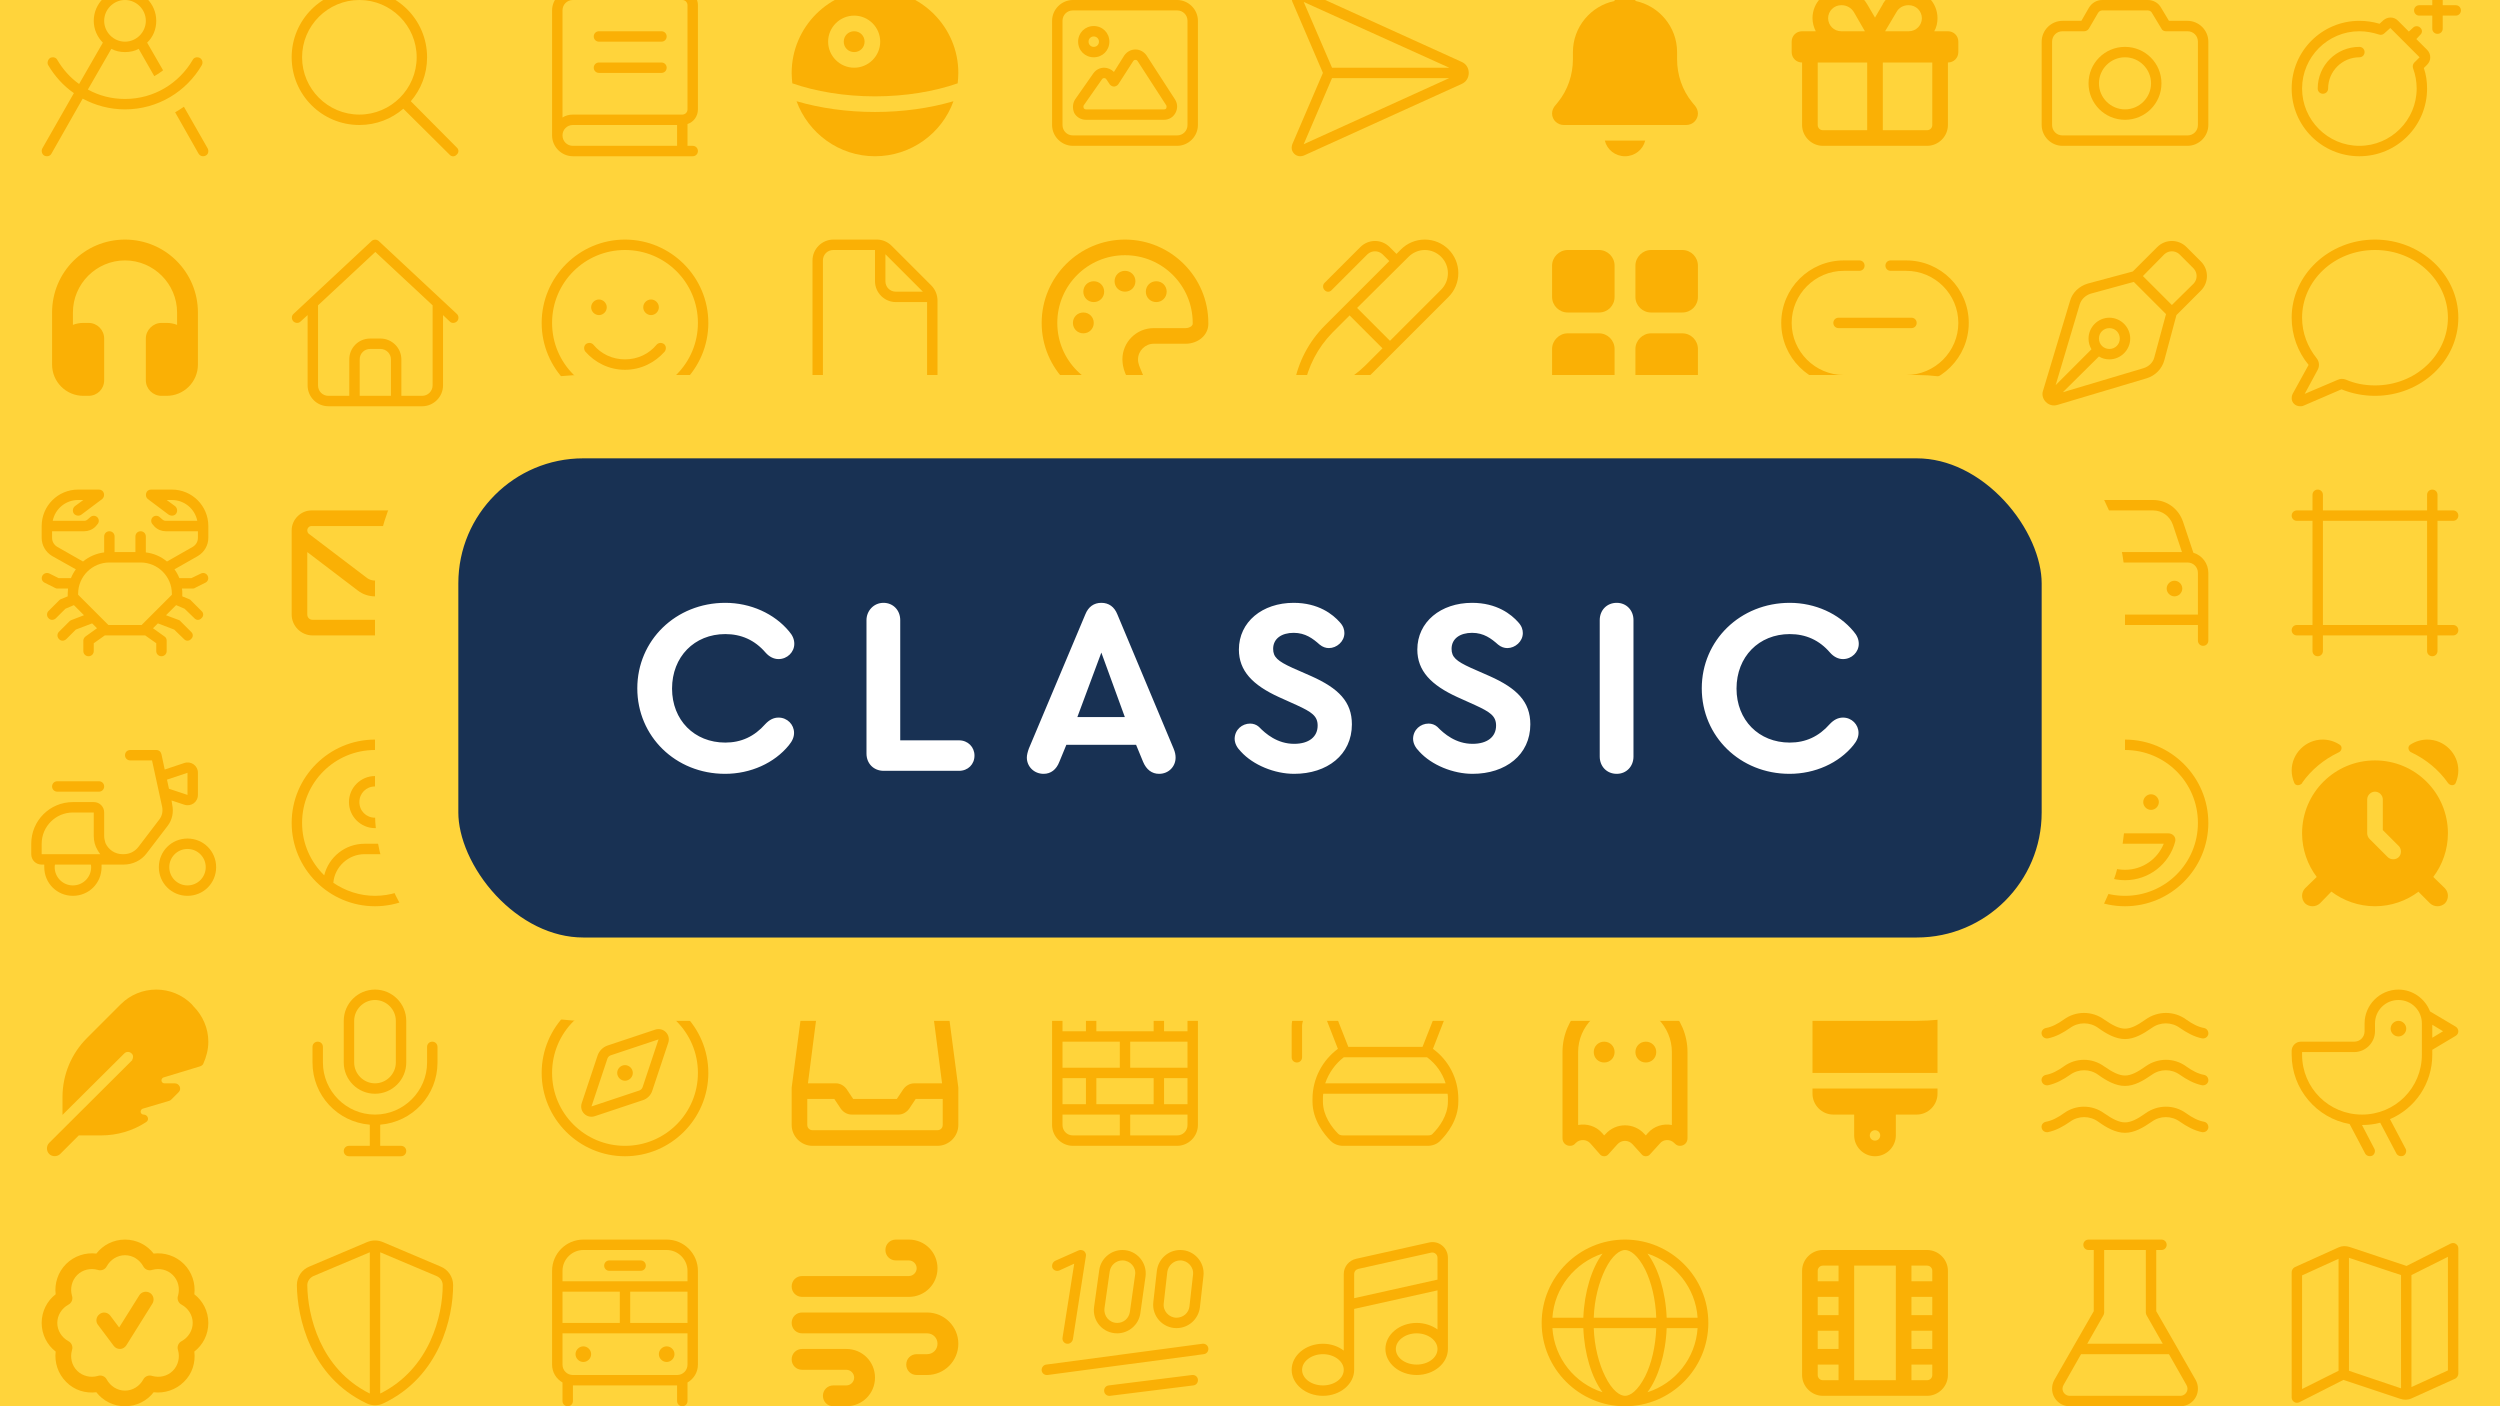 <svg width="240" height="135" viewBox="0 0 240 135" fill="none" xmlns="http://www.w3.org/2000/svg">
<rect x="0" y="0" width="240" height="135" fill="#808080" stroke="none"/>
<g clip-path="url(#clip0_165_65966)">
<g clip-path="url(#clip1_165_65966)">
<rect width="720" height="135" transform="translate(-240)" fill="#FFD43B"/>
<path d="M14 2C14 0.906 13.094 0 12 0C10.906 0 10 0.906 10 2C10 3.094 10.906 4 12 4C13.094 4 14 3.094 14 2ZM13.312 4.688C12.938 4.906 12.469 5 12 5C11.531 5 11.094 4.906 10.688 4.688L8.438 8.594C9.5 9.188 10.719 9.5 12 9.5C14.781 9.5 17.188 8 18.5 5.75C18.625 5.5 18.938 5.438 19.188 5.562C19.438 5.719 19.5 6 19.375 6.25C17.906 8.781 15.156 10.5 12 10.5C10.531 10.5 9.156 10.125 7.938 9.469L4.938 14.75C4.812 15 4.5 15.062 4.25 14.938C4.031 14.812 3.938 14.5 4.062 14.25L7.094 8.938C6.094 8.25 5.25 7.312 4.625 6.25C4.5 6.031 4.594 5.719 4.812 5.562C5.062 5.438 5.375 5.5 5.5 5.75C6.031 6.656 6.75 7.469 7.594 8.062L9.875 4.094C9.344 3.562 9 2.812 9 2C9 0.344 10.344 -1 12 -1C13.656 -1 15 0.344 15 2C15 2.812 14.688 3.562 14.125 4.094L15.656 6.75C15.375 6.969 15.094 7.156 14.812 7.312L13.312 4.688ZM19.938 14.25C20.062 14.5 20 14.812 19.75 14.938C19.5 15.062 19.219 15 19.062 14.75L16.812 10.781C17.094 10.625 17.375 10.438 17.656 10.25L19.938 14.25Z" fill="#FAB005"/>
<path d="M40 5.5C40 2.469 37.531 0 34.5 0C31.469 0 29 2.469 29 5.5C29 8.531 31.469 11 34.5 11C37.531 11 40 8.531 40 5.5ZM38.719 10.438C37.594 11.406 36.125 12 34.5 12C30.906 12 28 9.094 28 5.5C28 1.906 30.906 -1 34.5 -1C38.094 -1 41 1.906 41 5.5C41 7.125 40.406 8.594 39.438 9.719L43.844 14.156C44.062 14.344 44.062 14.656 43.844 14.844C43.656 15.062 43.344 15.062 43.156 14.844L38.719 10.438Z" fill="#FAB005"/>
<path d="M53 1C53 -0.094 53.906 -1 55 -1H65.5C66.344 -1 67 -0.312 67 0.5V10.5C67 11.156 66.594 11.719 66 11.906V14H66.5C66.781 14 67 14.219 67 14.5C67 14.781 66.781 15 66.5 15H55C53.906 15 53 14.094 53 13V1ZM55 12C54.438 12 54 12.438 54 13C54 13.562 54.438 14 55 14H65V12H55ZM54 11.281C54.281 11.094 54.625 11 55 11H65.5C65.781 11 66 10.781 66 10.5V0.5C66 0.219 65.781 0 65.5 0H55C54.438 0 54 0.438 54 1V11.281ZM57.5 3H63.5C63.781 3 64 3.219 64 3.5C64 3.781 63.781 4 63.5 4H57.5C57.219 4 57 3.781 57 3.5C57 3.219 57.219 3 57.5 3ZM57.5 6H63.5C63.781 6 64 6.219 64 6.5C64 6.781 63.781 7 63.5 7H57.5C57.219 7 57 6.781 57 6.5C57 6.219 57.219 6 57.5 6Z" fill="#FAB005"/>
<path d="M92 7C92 7.344 91.969 7.656 91.938 8C89.688 8.781 86.938 9.25 84 9.25C81.062 9.25 78.312 8.781 76.062 8C76.031 7.656 76 7.344 76 7C76 2.594 79.594 -1 84 -1C88.406 -1 92 2.594 92 7ZM84 10.75C86.719 10.75 89.281 10.375 91.531 9.719C90.438 12.781 87.469 15 84 15C80.531 15 77.594 12.781 76.469 9.719C78.719 10.375 81.281 10.75 84 10.75ZM81 4C81 3.438 81.438 3 82 3C82.562 3 83 3.438 83 4C83 4.562 82.562 5 82 5C81.438 5 81 4.562 81 4ZM84.5 4C84.5 2.625 83.375 1.5 82 1.5C80.625 1.5 79.5 2.625 79.5 4C79.5 5.375 80.625 6.5 82 6.5C83.375 6.5 84.5 5.375 84.5 4Z" fill="#FAB005"/>
<path d="M113 1H103C102.438 1 102 1.438 102 2V12C102 12.562 102.438 13 103 13H113C113.562 13 114 12.562 114 12V2C114 1.438 113.562 1 113 1ZM103 0H113C114.094 0 115 0.906 115 2V12C115 13.094 114.094 14 113 14H103C101.906 14 101 13.094 101 12V2C101 0.906 101.906 0 103 0ZM105 4.5C105.281 4.5 105.5 4.281 105.5 4C105.5 3.719 105.281 3.5 105 3.5C104.719 3.5 104.5 3.719 104.5 4C104.5 4.281 104.719 4.5 105 4.5ZM103.5 4C103.5 3.156 104.156 2.5 105 2.5C105.844 2.5 106.5 3.156 106.5 4C106.5 4.844 105.844 5.5 105 5.5C104.156 5.5 103.5 4.844 103.5 4ZM108.781 5.875L107.375 8.062C107.281 8.219 107.125 8.281 106.969 8.312C106.781 8.312 106.625 8.219 106.531 8.094L106.219 7.625C106.156 7.531 106.094 7.5 106 7.5C105.906 7.5 105.844 7.531 105.781 7.625L104.031 10.125C104 10.188 104 10.281 104.031 10.375C104.062 10.438 104.156 10.5 104.25 10.5H111.75C111.844 10.5 111.938 10.469 111.969 10.375C112 10.281 112 10.188 111.969 10.125L109.219 5.875C109.156 5.781 109.094 5.75 109 5.75C108.906 5.75 108.844 5.781 108.781 5.875ZM109 4.75C109.438 4.75 109.812 4.969 110.062 5.312L112.812 9.562C113.062 9.969 113.062 10.438 112.844 10.844C112.625 11.25 112.219 11.5 111.75 11.5H104.25C103.781 11.5 103.344 11.25 103.125 10.844C102.938 10.406 102.969 9.906 103.219 9.531L104.969 7.031C105.219 6.688 105.594 6.5 106 6.5C106.344 6.5 106.688 6.656 106.938 6.906L107.938 5.312C108.188 4.969 108.562 4.75 109 4.75Z" fill="#FAB005"/>
<path d="M127.875 7.5L125.156 13.844L139.125 7.5H127.875ZM139.125 6.5L125.156 0.188L127.875 6.5H139.125ZM124.062 0.156C124.031 0.062 124 -0.062 124 -0.156C124 -0.625 124.375 -1 124.812 -1C124.938 -1 125.062 -0.969 125.156 -0.938L140.312 5.938C140.75 6.125 141 6.531 141 7C141 7.469 140.75 7.875 140.312 8.062L125.156 14.938C125.062 14.969 124.938 15 124.812 15C124.375 15 124 14.625 124 14.188C124 14.062 124.031 13.938 124.062 13.844L127 7L124.062 0.156Z" fill="#FAB005"/>
<path d="M156 -1C156.562 -1 157 -0.562 157 0V0.094C159.281 0.562 161 2.594 161 5V5.688C161 7.188 161.5 8.656 162.438 9.812L162.75 10.188C162.906 10.406 163 10.625 163 10.906C163 11.5 162.5 12 161.875 12H150.125C149.5 12 149 11.5 149 10.906C149 10.625 149.094 10.406 149.25 10.188L149.562 9.812C150.5 8.656 151 7.188 151 5.688V5C151 2.594 152.719 0.562 155 0.094V0C155 -0.562 155.438 -1 156 -1ZM154.062 13.5H157.938C157.719 14.375 156.938 15 156 15C155.062 15 154.281 14.375 154.062 13.5Z" fill="#FAB005"/>
<path d="M182.062 1.156L180.969 3H183.25C183.938 3 184.5 2.438 184.5 1.75C184.5 1.062 183.938 0.5 183.25 0.5H183.188C182.719 0.5 182.281 0.75 182.062 1.156ZM177.969 1.156C177.719 0.75 177.281 0.5 176.812 0.5H176.75C176.062 0.5 175.5 1.062 175.5 1.75C175.5 2.438 176.062 3 176.75 3H179.031L177.969 1.156ZM180.75 0.406V0.375C181.25 -0.469 182.188 -1 183.188 -1H183.25C184.781 -1 186 0.219 186 1.75C186 2.188 185.906 2.625 185.688 3H187C187.562 3 188 3.438 188 4V5C188 5.562 187.562 6 187 6V12C187 13.094 186.094 14 185 14H175C173.906 14 173 13.094 173 12V6C172.438 6 172 5.562 172 5V4C172 3.438 172.438 3 173 3H174.312C174.125 2.625 174 2.188 174 1.75C174 0.219 175.219 -1 176.75 -1H176.812C177.812 -1 178.75 -0.469 179.25 0.406L180 1.688L180.75 0.406ZM174.5 6V12C174.5 12.281 174.719 12.5 175 12.5H179.25V6H174.5ZM180.75 6V12.5H185C185.281 12.5 185.5 12.281 185.5 12V6H180.75Z" fill="#FAB005"/>
<path d="M201.812 0H206.188C206.719 0 207.219 0.281 207.469 0.75L208.219 2H210C211.094 2 212 2.906 212 4V12C212 13.094 211.094 14 210 14H198C196.906 14 196 13.094 196 12V4C196 2.906 196.906 2 198 2H199.812L200.531 0.75C200.812 0.281 201.281 0 201.812 0ZM201.406 1.25L200.531 2.75C200.438 2.906 200.25 3 200.094 3H198C197.438 3 197 3.438 197 4V12C197 12.562 197.438 13 198 13H210C210.562 13 211 12.562 211 12V4C211 3.438 210.562 3 210 3H207.906C207.75 3 207.562 2.906 207.5 2.75L206.594 1.25C206.531 1.094 206.344 1 206.188 1H201.812C201.656 1 201.5 1.094 201.406 1.25ZM204 11.5C202.062 11.5 200.5 9.938 200.5 8C200.5 6.062 202.062 4.5 204 4.5C205.938 4.5 207.5 6.062 207.5 8C207.5 9.938 205.938 11.5 204 11.5ZM201.5 8C201.5 9.375 202.625 10.5 204 10.5C205.375 10.5 206.5 9.375 206.5 8C206.5 6.625 205.375 5.5 204 5.5C202.625 5.5 201.5 6.625 201.5 8Z" fill="#FAB005"/>
<path d="M234 -1.25C234.281 -1.25 234.5 -1.031 234.5 -0.75V0.5H235.75C236.031 0.5 236.25 0.719 236.25 1C236.25 1.281 236.031 1.5 235.75 1.5H234.5V2.75C234.5 3.031 234.281 3.25 234 3.25C233.719 3.25 233.5 3.031 233.5 2.75V1.5H232.25C231.969 1.5 231.75 1.281 231.75 1C231.75 0.719 231.969 0.5 232.25 0.5H233.5V-0.75C233.5 -1.031 233.719 -1.25 234 -1.25ZM230.188 1.969L231.25 3.031L231.656 2.656C231.844 2.469 232.156 2.469 232.344 2.656C232.562 2.844 232.562 3.156 232.344 3.344L231.969 3.75L233 4.781C233.406 5.188 233.406 5.812 233 6.219L232.688 6.531C232.906 7.156 233 7.812 233 8.5C233 12.094 230.094 15 226.5 15C222.906 15 220 12.094 220 8.5C220 4.906 222.906 2 226.5 2C227.156 2 227.812 2.094 228.438 2.281L228.812 1.938C229.156 2.312 229.156 2.312 228.812 1.938C229.219 1.594 229.812 1.594 230.188 1.969ZM228.875 3.219C228.75 3.344 228.531 3.375 228.375 3.312C227.781 3.125 227.156 3 226.5 3C223.469 3 221 5.469 221 8.5C221 11.531 223.469 14 226.5 14C229.531 14 232 11.531 232 8.5C232 7.812 231.875 7.156 231.656 6.562C231.594 6.375 231.625 6.188 231.75 6.031L232.281 5.5L229.469 2.688L228.875 3.219ZM223.5 8.5C223.5 8.781 223.281 9 223 9C222.719 9 222.5 8.781 222.5 8.5C222.5 6.281 224.281 4.5 226.5 4.5C226.781 4.5 227 4.719 227 5C227 5.281 226.781 5.5 226.5 5.5C224.844 5.5 223.5 6.844 223.5 8.5Z" fill="#FAB005"/>
<path d="M7 30V31.188C7.312 31.062 7.656 31 8 31H8.5C9.344 31 10 31.688 10 32.5V36.5C10 37.344 9.344 38 8.5 38H8C6.344 38 5 36.656 5 35V30C5 26.125 8.125 23 12 23C15.875 23 19 26.125 19 30V35C19 36.656 17.656 38 16 38H15.5C14.688 38 14 37.344 14 36.5V32.5C14 31.688 14.688 31 15.5 31H16C16.344 31 16.688 31.062 17 31.188V30C17 27.25 14.75 25 12 25C9.25 25 7 27.25 7 30Z" fill="#FAB005"/>
<path d="M35.688 23.125C35.875 22.969 36.156 22.969 36.344 23.125L43.844 30.125C44.062 30.312 44.062 30.656 43.875 30.844C43.688 31.031 43.375 31.062 43.188 30.875L42.531 30.25V37C42.531 38.094 41.625 39 40.531 39H31.531C30.406 39 29.531 38.094 29.531 37V30.25L28.844 30.875C28.656 31.062 28.344 31.031 28.156 30.844C27.969 30.625 27.969 30.312 28.188 30.125L35.688 23.125ZM36.031 24.188L30.531 29.312V37C30.531 37.562 30.969 38 31.531 38H33.531V34.5C33.531 33.406 34.406 32.5 35.531 32.5H36.531C37.625 32.5 38.531 33.406 38.531 34.5V38H40.531C41.062 38 41.531 37.562 41.531 37V29.312L36.031 24.188ZM34.531 38H37.531V34.5C37.531 33.938 37.062 33.5 36.531 33.5H35.531C34.969 33.5 34.531 33.938 34.531 34.5V38Z" fill="#FAB005"/>
<path d="M67 31C67 27.125 63.875 24 60 24C56.125 24 53 27.125 53 31C53 34.875 56.125 38 60 38C63.875 38 67 34.875 67 31ZM52 31C52 26.594 55.594 23 60 23C64.406 23 68 26.594 68 31C68 35.406 64.406 39 60 39C55.594 39 52 35.406 52 31ZM56.969 33.094C57.688 33.969 58.781 34.5 60 34.5C61.219 34.5 62.312 33.969 63.031 33.094C63.219 32.875 63.531 32.875 63.75 33.031C63.969 33.219 63.969 33.531 63.812 33.75C62.875 34.812 61.531 35.5 60 35.5C58.469 35.5 57.125 34.812 56.188 33.75C56.031 33.531 56.031 33.219 56.25 33.031C56.469 32.875 56.781 32.875 56.969 33.094ZM56.75 29.5C56.75 29.094 57.094 28.75 57.5 28.75C57.906 28.75 58.25 29.094 58.25 29.5C58.25 29.906 57.906 30.25 57.5 30.25C57.094 30.25 56.75 29.906 56.75 29.5ZM62.5 28.75C62.906 28.75 63.25 29.094 63.25 29.5C63.25 29.906 62.906 30.25 62.5 30.25C62.094 30.25 61.75 29.906 61.75 29.5C61.75 29.094 62.094 28.75 62.5 28.75Z" fill="#FAB005"/>
<path d="M84 24H80C79.438 24 79 24.438 79 25V37C79 37.562 79.438 38 80 38H88C88.562 38 89 37.562 89 37V29H86C84.906 29 84 28.094 84 27V24ZM88.594 28L85 24.406V27C85 27.562 85.438 28 86 28H88.594ZM78 25C78 23.906 78.906 23 80 23H84.188C84.719 23 85.219 23.219 85.594 23.594L89.406 27.406C89.781 27.781 90 28.312 90 28.844V37C90 38.094 89.094 39 88 39H80C78.906 39 78 38.094 78 37V25Z" fill="#FAB005"/>
<path d="M114.5 31.062C114.5 31.031 114.5 31.031 114.5 31C114.5 27.406 111.594 24.5 108 24.5C104.406 24.5 101.5 27.406 101.5 31C101.5 34.594 104.406 37.5 108 37.5C108.094 37.5 108.188 37.5 108.281 37.5C108.281 37.5 108.312 37.5 108.312 37.469C108.344 37.469 108.344 37.469 108.375 37.438C108.438 37.344 108.5 37.219 108.5 37.062C108.5 37 108.469 36.875 108.312 36.531C108.312 36.469 108.281 36.438 108.281 36.375C108.125 36.094 107.906 35.625 107.812 35.125C107.781 34.906 107.75 34.719 107.75 34.5C107.75 32.844 109.094 31.5 110.75 31.5H113.812C114.062 31.5 114.25 31.406 114.375 31.312C114.469 31.219 114.5 31.156 114.5 31.062ZM116 31.094C116 32.219 114.969 33 113.812 33H110.75C109.938 33 109.25 33.688 109.25 34.5C109.25 34.594 109.25 34.719 109.281 34.812C109.344 35.125 109.5 35.438 109.625 35.75C109.812 36.188 110 36.594 110 37.062C110 38.062 109.312 38.969 108.344 39C108.219 39 108.125 39 108 39C103.594 39 100 35.406 100 31C100 26.594 103.594 23 108 23C112.406 23 116 26.594 116 31C116 31.031 116 31.062 116 31.094ZM105 31C105 31.562 104.562 32 104 32C103.438 32 103 31.562 103 31C103 30.438 103.438 30 104 30C104.562 30 105 30.438 105 31ZM105 29C104.438 29 104 28.562 104 28C104 27.438 104.438 27 105 27C105.562 27 106 27.438 106 28C106 28.562 105.562 29 105 29ZM109 27C109 27.562 108.562 28 108 28C107.438 28 107 27.562 107 27C107 26.438 107.438 26 108 26C108.562 26 109 26.438 109 27ZM111 29C110.438 29 110 28.562 110 28C110 27.438 110.438 27 111 27C111.562 27 112 27.438 112 28C112 28.562 111.562 29 111 29Z" fill="#FAB005"/>
<path d="M135.219 24.656L130.281 29.562L133.438 32.719L138.344 27.812C138.781 27.375 139 26.812 139 26.219C139 25 138 24 136.781 24C136.188 24 135.625 24.25 135.219 24.656ZM129.562 30.281L127.906 31.938C126.5 33.375 125.562 35.188 125.188 37.156L125.062 37.938L125.844 37.812C127.812 37.469 129.625 36.5 131.062 35.094L132.719 33.438L129.562 30.281ZM134.5 23.938C135.094 23.344 135.906 23 136.781 23C138.562 23 140 24.438 140 26.219C140 27.094 139.656 27.906 139.062 28.5L131.75 35.812C130.188 37.375 128.188 38.406 126.031 38.781L124.875 39C124.656 39.031 124.406 38.969 124.219 38.781C124.031 38.625 123.969 38.375 124 38.125L124.219 36.969C124.594 34.812 125.625 32.812 127.188 31.25L133.375 25.062L132.719 24.406C132.312 24.031 131.688 24.031 131.281 24.406L127.844 27.844C127.656 28.062 127.344 28.062 127.156 27.844C126.969 27.656 126.969 27.344 127.156 27.156L130.594 23.719C131.375 22.938 132.625 22.938 133.406 23.719L134.062 24.375L134.5 23.938Z" fill="#FAB005"/>
<path d="M155 25.5V28.5C155 29.344 154.344 30 153.5 30H150.5C149.688 30 149 29.344 149 28.5V25.5C149 24.688 149.688 24 150.5 24H153.5C154.344 24 155 24.688 155 25.5ZM155 33.5V36.5C155 37.344 154.344 38 153.5 38H150.5C149.688 38 149 37.344 149 36.5V33.5C149 32.688 149.688 32 150.5 32H153.5C154.344 32 155 32.688 155 33.5ZM157 25.5C157 24.688 157.688 24 158.5 24H161.5C162.344 24 163 24.688 163 25.5V28.5C163 29.344 162.344 30 161.5 30H158.5C157.688 30 157 29.344 157 28.5V25.5ZM163 33.5V36.5C163 37.344 162.344 38 161.5 38H158.5C157.688 38 157 37.344 157 36.5V33.5C157 32.688 157.688 32 158.5 32H161.5C162.344 32 163 32.688 163 33.5Z" fill="#FAB005"/>
<path d="M171 31C171 27.688 173.688 25 177 25H178.5C178.781 25 179 25.219 179 25.5C179 25.781 178.781 26 178.5 26H177C174.25 26 172 28.25 172 31C172 33.75 174.25 36 177 36H178.5C178.781 36 179 36.219 179 36.5C179 36.781 178.781 37 178.5 37H177C173.688 37 171 34.312 171 31ZM176 31C176 30.719 176.219 30.5 176.5 30.5H183.5C183.781 30.5 184 30.719 184 31C184 31.281 183.781 31.5 183.5 31.5H176.5C176.219 31.5 176 31.281 176 31ZM183 25C186.312 25 189 27.688 189 31C189 34.312 186.312 37 183 37H181.5C181.219 37 181 36.781 181 36.5C181 36.219 181.219 36 181.5 36H183C185.75 36 188 33.75 188 31C188 28.25 185.75 26 183 26H181.5C181.219 26 181 25.781 181 25.5C181 25.219 181.219 25 181.5 25H183Z" fill="#FAB005"/>
<path d="M207.781 24.406L205.719 26.5L208.5 29.281L210.594 27.219C210.969 26.812 210.969 26.188 210.594 25.781L209.219 24.406C208.812 24.031 208.188 24.031 207.781 24.406ZM204.75 26.062L207.094 23.719C207.875 22.938 209.125 22.938 209.906 23.719L211.281 25.094C212.062 25.875 212.062 27.125 211.281 27.906L208.938 30.25L207.781 34.562C207.562 35.406 206.906 36.062 206.094 36.312L197.5 38.875C197.094 39 196.688 38.875 196.406 38.594C196.125 38.312 196 37.906 196.125 37.531L198.719 28.906C198.938 28.094 199.594 27.469 200.438 27.219L204.75 26.062ZM204.844 27.062L200.719 28.188C200.219 28.344 199.812 28.719 199.656 29.219L197.344 36.969L200.781 33.531C200.594 33.219 200.5 32.875 200.5 32.5C200.5 31.406 201.406 30.5 202.5 30.5C203.594 30.5 204.5 31.406 204.5 32.5C204.5 33.594 203.594 34.5 202.5 34.5C202.125 34.5 201.781 34.406 201.5 34.219L198.031 37.656L205.781 35.344C206.281 35.188 206.688 34.812 206.812 34.312L207.938 30.156L204.844 27.062ZM202.5 31.5C201.938 31.5 201.5 31.938 201.5 32.5C201.5 33.062 201.938 33.5 202.5 33.5C203.062 33.5 203.5 33.062 203.5 32.5C203.5 31.938 203.062 31.5 202.5 31.5Z" fill="#FAB005"/>
<path d="M222.406 34.406C222.656 34.719 222.688 35.156 222.5 35.5L221.25 37.812L224.406 36.469C224.656 36.344 224.938 36.344 225.188 36.438C226.031 36.812 227 37 228 37C231.938 37 235 34.031 235 30.5C235 26.969 231.938 24 228 24C224.062 24 221 26.969 221 30.5C221 31.969 221.531 33.312 222.406 34.406ZM221.625 35.031C220.594 33.781 220 32.188 220 30.5C220 26.375 223.594 23 228 23C232.406 23 236 26.375 236 30.5C236 34.656 232.406 38 228 38C226.875 38 225.781 37.781 224.781 37.375L221.156 38.938C221.031 39 220.938 39 220.812 39C220.344 39 220 38.656 220 38.219C220 38.062 220.031 37.938 220.094 37.812L221.625 35.031Z" fill="#FAB005"/>
<path d="M7.5 48C6.281 48 5.281 48.875 5.062 50H8.094C8.219 50 8.344 49.938 8.438 49.844L8.656 49.656C8.844 49.469 9.156 49.469 9.344 49.656C9.531 49.844 9.531 50.156 9.344 50.344L9.156 50.562C8.875 50.844 8.469 51 8.094 51H5V51.625C5 52 5.188 52.312 5.5 52.5L7.969 53.906C8.531 53.438 9.25 53.125 10 53.031V51.5C10 51.219 10.219 51 10.5 51C10.781 51 11 51.219 11 51.5V53H13V51.5C13 51.219 13.219 51 13.5 51C13.781 51 14 51.219 14 51.5V53.031C14.781 53.125 15.469 53.438 16.031 53.906L18.5 52.5C18.812 52.312 19 52 19 51.625V51H15.906C15.531 51 15.125 50.844 14.844 50.562L14.656 50.344C14.469 50.156 14.469 49.844 14.656 49.656C14.844 49.469 15.156 49.469 15.344 49.656L15.562 49.844C15.656 49.938 15.781 50 15.906 50H18.938C18.719 48.875 17.719 48 16.5 48H16L16.812 48.594C17.031 48.781 17.062 49.094 16.906 49.312C16.75 49.531 16.438 49.562 16.188 49.406L14.188 47.906C14.031 47.781 13.969 47.562 14.031 47.344C14.094 47.125 14.281 47 14.5 47H16.5C18.438 47 20 48.562 20 50.5V51.625C20 52.344 19.625 53 19 53.375L16.75 54.656C16.938 54.906 17.094 55.188 17.219 55.5H18.375L19.281 55.062C19.531 54.938 19.812 55.031 19.938 55.281C20.062 55.531 19.969 55.812 19.719 55.938L18.719 56.438C18.656 56.5 18.562 56.5 18.5 56.5H17.469C17.5 56.656 17.5 56.844 17.5 57V57.25L18.188 57.531C18.25 57.562 18.312 57.594 18.344 57.656L19.344 58.656C19.562 58.844 19.562 59.156 19.344 59.344C19.156 59.562 18.844 59.562 18.656 59.344L17.719 58.438L16.906 58.094L15.938 59.062L17.188 59.531C17.25 59.562 17.312 59.594 17.344 59.656L18.344 60.656C18.562 60.844 18.562 61.156 18.344 61.344C18.156 61.562 17.844 61.562 17.656 61.344L16.719 60.438L15.156 59.844L14.688 60.312L15.781 61.094C15.938 61.188 16 61.344 16 61.5V62.5C16 62.781 15.781 63 15.5 63C15.219 63 15 62.781 15 62.5V61.75L13.938 61H10.062L9 61.75V62.5C9 62.781 8.781 63 8.5 63C8.219 63 8 62.781 8 62.5V61.5C8 61.344 8.094 61.188 8.219 61.094L9.312 60.312L8.844 59.844L7.281 60.438L6.375 61.344C6.156 61.562 5.844 61.562 5.656 61.344C5.469 61.156 5.469 60.844 5.656 60.656L6.656 59.656C6.719 59.594 6.781 59.562 6.844 59.531L8.062 59.062L7.094 58.094L6.281 58.438L5.375 59.344C5.156 59.562 4.844 59.562 4.656 59.344C4.469 59.156 4.469 58.844 4.656 58.656L5.656 57.656C5.719 57.594 5.75 57.562 5.812 57.531L6.5 57.25V57C6.5 56.844 6.531 56.656 6.531 56.5H5.5C5.438 56.5 5.375 56.5 5.281 56.438L4.281 55.938C4.031 55.812 3.938 55.531 4.062 55.281C4.188 55.031 4.5 54.938 4.75 55.062L5.625 55.5H6.812C6.938 55.188 7.094 54.906 7.281 54.656L5 53.375C4.375 53 4 52.344 4 51.625V50.5C4 48.562 5.562 47 7.5 47H9.5C9.719 47 9.906 47.125 9.969 47.344C10.031 47.531 9.969 47.781 9.812 47.906L7.812 49.406C7.594 49.562 7.281 49.531 7.094 49.312C6.938 49.094 6.969 48.781 7.188 48.594L8 48H7.5ZM13.5 54H10.5C8.844 54 7.5 55.344 7.5 57V57.094L10.406 60H13.594L16.5 57.094V57C16.5 55.344 15.156 54 13.5 54Z" fill="#FAB005"/>
<path d="M29.906 49H42.094C43.156 49 44 49.875 44 50.906C44 50.938 44 50.969 44 51V59C44 60.094 43.094 61 42 61H30C28.906 61 28 60.094 28 59V51C28 50.969 28 50.938 28 50.906C28 49.875 28.875 49 29.906 49ZM42.5 53L37.656 56.688C36.688 57.438 35.312 57.438 34.344 56.688L29.5 53V59C29.5 59.281 29.719 59.5 30 59.5H42C42.281 59.5 42.5 59.281 42.5 59V53ZM29.5 50.906C29.5 51.062 29.562 51.188 29.656 51.25L35.25 55.5C35.688 55.812 36.312 55.812 36.75 55.5L42.344 51.25C42.438 51.188 42.5 51.062 42.5 50.906C42.5 50.688 42.312 50.5 42.094 50.5H29.906C29.688 50.5 29.5 50.688 29.5 50.906Z" fill="#FAB005"/>
<path d="M54.5 48H61.5C63.438 48 65 49.562 65 51.5C65 52.656 64.438 53.688 63.562 54.312C65 54.938 66 56.344 66 58C66 60.219 64.219 62 62 62H54.5C54.219 62 54 61.781 54 61.5C54 61.219 54.219 61 54.5 61H56V49H54.5C54.219 49 54 48.781 54 48.5C54 48.219 54.219 48 54.5 48ZM57 61H62C63.656 61 65 59.656 65 58C65 56.344 63.656 55 62 55H57V61ZM57 49V54H61.5C62.875 54 64 52.875 64 51.5C64 50.125 62.875 49 61.5 49H57Z" fill="#FAB005"/>
<path d="M91.25 53.25C92.219 53.25 93 54.031 93 55C93 55.969 92.219 56.75 91.25 56.75H87.281L82.312 62.188C82.094 62.375 81.844 62.5 81.562 62.5H80.188C79.844 62.5 79.625 62.156 79.719 61.844L81.406 56.75H78.312L76.656 58.812C76.562 58.938 76.406 59 76.25 59H75.656C75.312 59 75.094 58.688 75.156 58.375L76 55L75.156 51.625C75.062 51.312 75.312 51 75.656 51H76.25C76.406 51 76.562 51.062 76.656 51.188L78.312 53.25H81.406L79.719 48.156C79.625 47.844 79.844 47.5 80.188 47.5H81.562C81.844 47.5 82.094 47.625 82.312 47.812L87.281 53.25H91.25Z" fill="#FAB005"/>
<path d="M102 49C102 47.906 102.906 47 104 47H112C113.094 47 114 47.906 114 49V62.312C114 62.906 113.375 63.25 112.875 62.969L108 60.094L103.125 62.969C102.625 63.25 102 62.906 102 62.312V49ZM104 48C103.438 48 103 48.438 103 49V61.875L107.625 59.156C107.844 59 108.156 59 108.375 59.156L113 61.875V49C113 48.438 112.562 48 112 48H104Z" fill="#FAB005"/>
<path d="M129.938 47.625C129.5 48.094 128.906 48.75 128.344 49.562C127.156 51.188 126 53.438 126 56C126 59.312 128.688 62 132 62C135.312 62 138 59.312 138 56C138 54.062 137.219 52.312 136.406 51C136 50.312 135.531 49.625 135 49.094C134.812 49.312 134.625 49.562 134.406 49.812C134.375 49.875 134.344 49.938 134.281 49.969C134.094 50.25 133.781 50.406 133.438 50.375C133.125 50.375 132.812 50.188 132.625 49.906C132.188 49.125 131.688 48.5 131.312 48C131.031 47.688 130.781 47.375 130.5 47.094C130.312 47.25 130.125 47.438 129.938 47.625ZM130.531 46.062C130.75 46.062 130.969 46.156 131.156 46.344C131.469 46.656 131.781 47.031 132.062 47.375C132.5 47.906 133 48.562 133.5 49.375C133.531 49.344 133.562 49.281 133.594 49.25C133.812 48.938 134.094 48.594 134.375 48.281C134.562 48.125 134.781 48 135 48C135.25 48 135.438 48.125 135.625 48.312C136.281 48.938 136.812 49.781 137.25 50.469C138.125 51.844 139 53.812 139 56C139 59.875 135.875 63 132 63C128.125 63 125 59.875 125 56C125 53.156 126.281 50.688 127.531 48.969C128.125 48.094 128.75 47.406 129.219 46.938C129.438 46.719 129.656 46.5 129.875 46.281C130.062 46.125 130.281 46.062 130.531 46.062ZM129 56.594C129 57.531 129.344 58.25 129.875 58.719C130.406 59.219 131.156 59.5 132.062 59.5C134.188 59.5 135.656 57.406 134.688 55.469L133.969 56.312C133.562 56.812 132.812 56.781 132.438 56.281C131.906 55.625 130.938 54.375 130.406 53.719C129.844 54.281 129 55.344 129 56.594ZM131.188 53.062H131.156C131.688 53.719 132.656 54.969 133.219 55.656L134 54.75C134.406 54.281 135.188 54.281 135.531 54.906C137 57.625 134.875 60.5 132.062 60.5C130.969 60.5 129.938 60.156 129.188 59.469C128.438 58.781 128 57.781 128 56.594C128 54.875 129.188 53.531 129.75 52.969C130.188 52.562 130.844 52.656 131.188 53.062Z" fill="#FAB005"/>
<path d="M156 48C152.125 48 149 51.125 149 55C149 58.875 152.125 62 156 62C159.875 62 163 58.875 163 55C163 51.125 159.875 48 156 48ZM156 63C151.594 63 148 59.406 148 55C148 50.594 151.594 47 156 47C160.406 47 164 50.594 164 55C164 59.406 160.406 63 156 63ZM156 57C155.438 57 155 57.438 155 58C155 58.562 155.438 59 156 59C156.562 59 157 58.562 157 58C157 57.438 156.562 57 156 57ZM156 60C154.906 60 154 59.094 154 58C154 57.062 154.625 56.281 155.5 56.062V50C155.5 49.719 155.719 49.5 156 49.5C156.281 49.5 156.5 49.719 156.5 50V56.062C157.375 56.281 158 57.062 158 58C158 59.094 157.094 60 156 60ZM152.5 52.25C152.094 52.25 151.75 51.906 151.75 51.5C151.75 51.094 152.094 50.75 152.5 50.75C152.906 50.75 153.25 51.094 153.25 51.5C153.25 51.906 152.906 52.25 152.5 52.25ZM151.75 55C151.75 55.406 151.406 55.75 151 55.75C150.594 55.75 150.25 55.406 150.25 55C150.25 54.594 150.594 54.25 151 54.25C151.406 54.25 151.75 54.594 151.75 55ZM161 55.75C160.594 55.75 160.25 55.406 160.25 55C160.25 54.594 160.594 54.25 161 54.25C161.406 54.25 161.75 54.594 161.75 55C161.75 55.406 161.406 55.75 161 55.75ZM160.25 51.5C160.25 51.906 159.906 52.25 159.5 52.25C159.094 52.25 158.75 51.906 158.75 51.5C158.75 51.094 159.094 50.75 159.5 50.75C159.906 50.75 160.25 51.094 160.25 51.5Z" fill="#FAB005"/>
<path d="M178.5 48C178.219 48 178 48.219 178 48.5V50H182V48.5C182 48.219 181.781 48 181.5 48H178.5ZM177 48.5C177 47.688 177.688 47 178.5 47H181.5C182.344 47 183 47.688 183 48.5V50H186C187.094 50 188 50.906 188 52V60C188 61.094 187.094 62 186 62H174C172.906 62 172 61.094 172 60V52C172 50.906 172.906 50 174 50H177V48.5ZM177.5 51H176.5V61H183.5V51H177.5ZM175.5 51H174C173.438 51 173 51.438 173 52V60C173 60.562 173.438 61 174 61H175.5V51ZM184.5 61H186C186.562 61 187 60.562 187 60V52C187 51.438 186.562 51 186 51H184.5V61Z" fill="#FAB005"/>
<path d="M199.406 50.375L198.531 53H209.469L208.594 50.375C208.312 49.562 207.562 49 206.688 49H201.312C200.438 49 199.688 49.562 199.406 50.375ZM197.438 53.094L198.469 50.062C198.875 48.812 200 48 201.312 48H206.688C208 48 209.125 48.812 209.562 50.062L210.562 53.062C211.406 53.312 212 54.094 212 55V61.5C212 61.781 211.781 62 211.5 62C211.219 62 211 61.781 211 61.5V60H197V61.5C197 61.781 196.781 62 196.5 62C196.219 62 196 61.781 196 61.5V55C196 54.094 196.625 53.312 197.438 53.094ZM198 54C197.438 54 197 54.438 197 55V59H211V55C211 54.438 210.562 54 210 54H198ZM199.25 55.75C199.656 55.75 200 56.094 200 56.5C200 56.906 199.656 57.25 199.25 57.25C198.844 57.25 198.5 56.906 198.5 56.5C198.5 56.094 198.844 55.75 199.25 55.75ZM208 56.5C208 56.094 208.344 55.75 208.75 55.75C209.156 55.75 209.5 56.094 209.5 56.5C209.5 56.906 209.156 57.25 208.75 57.25C208.344 57.25 208 56.906 208 56.5Z" fill="#FAB005"/>
<path d="M236 49.5C236 49.781 235.781 50 235.5 50H234V60H235.5C235.781 60 236 60.219 236 60.5C236 60.781 235.781 61 235.5 61H234V62.5C234 62.781 233.781 63 233.5 63C233.219 63 233 62.781 233 62.5V61H223V62.5C223 62.781 222.781 63 222.5 63C222.219 63 222 62.781 222 62.5V61H220.5C220.219 61 220 60.781 220 60.5C220 60.219 220.219 60 220.5 60H222V50H220.5C220.219 50 220 49.781 220 49.5C220 49.219 220.219 49 220.5 49H222V47.5C222 47.219 222.219 47 222.5 47C222.781 47 223 47.219 223 47.5V49H233V47.5C233 47.219 233.219 47 233.5 47C233.781 47 234 47.219 234 47.5V49H235.5C235.781 49 236 49.219 236 49.5ZM233 50H223V60H233V50Z" fill="#FAB005"/>
<path d="M12 72.5C12 72.219 12.219 72 12.5 72H15C15.25 72 15.438 72.156 15.5 72.406L15.812 73.875L17.688 73.25C18.344 73.031 19 73.5 19 74.188V76.312C19 77 18.344 77.469 17.688 77.25L16.469 76.844L16.531 77.25C16.688 77.969 16.531 78.719 16.094 79.281L14.062 81.938C13.562 82.594 12.75 83 11.875 83H9.75C9.75 83.094 9.75 83.156 9.75 83.25C9.75 84.781 8.531 86 7 86C5.469 86 4.25 84.781 4.25 83.25C4.25 83.156 4.25 83.094 4.25 83H4C3.438 83 3 82.562 3 82V81C3 78.781 4.781 77 7 77H9C9.562 77 10 77.438 10 78V80.25C10 80.5 10.062 80.719 10.125 80.938C10.406 81.562 11.031 82 11.75 82H11.875C12.438 82 12.938 81.75 13.281 81.312L15.281 78.688C15.562 78.344 15.656 77.875 15.562 77.438L14.594 73H12.5C12.219 73 12 72.781 12 72.5ZM16.219 75.719L18 76.312V74.188L16.031 74.844L16.219 75.719ZM9.625 82C9.531 81.875 9.438 81.75 9.375 81.625C9.125 81.219 9 80.75 9 80.25V78H7C5.344 78 4 79.344 4 81V82H9.625ZM5.5 75H9.5C9.781 75 10 75.219 10 75.5C10 75.781 9.781 76 9.5 76H5.5C5.219 76 5 75.781 5 75.5C5 75.219 5.219 75 5.5 75ZM5.25 83.25C5.25 84.219 6.031 85 7 85C7.969 85 8.75 84.219 8.75 83.25C8.75 83.156 8.75 83.094 8.719 83H5.281C5.25 83.094 5.25 83.156 5.25 83.25ZM19.75 83.25C19.75 82.281 18.969 81.5 18 81.5C17.031 81.5 16.25 82.281 16.25 83.25C16.25 84.219 17.031 85 18 85C18.969 85 19.75 84.219 19.75 83.25ZM15.25 83.25C15.25 81.719 16.469 80.5 18 80.5C19.531 80.5 20.75 81.719 20.75 83.25C20.75 84.781 19.531 86 18 86C16.469 86 15.25 84.781 15.25 83.25Z" fill="#FAB005"/>
<path d="M40.875 84.031C42.188 82.75 43 80.969 43 79C43 75.125 39.875 72 36 72C32.125 72 29 75.125 29 79C29 80.969 29.812 82.75 31.125 84.031C31.562 82.281 33.125 81 35 81H37C38.875 81 40.438 82.281 40.875 84.031ZM40 84.75C39.875 83.219 38.562 82 37 82H35C33.438 82 32.125 83.219 32 84.75C33.156 85.531 34.531 86 36 86C37.469 86 38.875 85.531 40 84.75ZM36 87C31.594 87 28 83.406 28 79C28 74.594 31.594 71 36 71C40.406 71 44 74.594 44 79C44 83.406 40.406 87 36 87ZM36 78.5C36.844 78.5 37.5 77.844 37.5 77C37.5 76.156 36.844 75.5 36 75.5C35.156 75.5 34.5 76.156 34.5 77C34.5 77.844 35.156 78.5 36 78.5ZM33.5 77C33.5 75.625 34.625 74.5 36 74.5C37.375 74.5 38.5 75.625 38.5 77C38.5 78.375 37.375 79.5 36 79.5C34.625 79.5 33.5 78.375 33.5 77Z" fill="#FAB005"/>
<path d="M60.312 72.062C60.125 71.969 59.875 71.969 59.688 72.062L53.344 75L59.688 77.938C59.875 78.031 60.125 78.031 60.312 77.938L66.656 75L60.312 72.062ZM60.75 71.156L67.562 74.312C67.844 74.438 68 74.719 68 75C68 75.281 67.844 75.562 67.562 75.688L60.75 78.844C60.281 79.062 59.719 79.062 59.281 78.844L52.438 75.688C52.156 75.562 52 75.281 52 75C52 74.719 52.156 74.438 52.438 74.312L59.281 71.156C59.719 70.938 60.281 70.938 60.75 71.156ZM53.5 77.812L54.688 78.375L53.344 79L59.688 81.938C59.875 82.031 60.125 82.031 60.312 81.938L66.656 79L65.312 78.375L66.5 77.812L67.562 78.312C67.844 78.438 68 78.719 68 79C68 79.281 67.844 79.562 67.562 79.688L60.75 82.844C60.281 83.062 59.719 83.062 59.281 82.844L52.438 79.688C52.156 79.562 52 79.281 52 79C52 78.719 52.156 78.438 52.438 78.312L53.5 77.812ZM52.438 82.312L53.5 81.812L54.688 82.375L53.344 83L59.688 85.938C59.875 86.031 60.125 86.031 60.312 85.938L66.656 83L65.312 82.375L66.5 81.812L67.562 82.312C67.844 82.438 68 82.719 68 83C68 83.281 67.844 83.562 67.562 83.688L60.75 86.844C60.281 87.062 59.719 87.062 59.281 86.844L52.438 83.688C52.156 83.562 52 83.281 52 83C52 82.719 52.156 82.438 52.438 82.312Z" fill="#FAB005"/>
<path d="M78 84H90C90.562 84 91 83.562 91 83V75.5C91 74.938 90.562 74.5 90 74.5H85.344C84.906 74.5 84.469 74.375 84.125 74.094L82.938 73.188C82.75 73.062 82.562 73 82.344 73H78C77.438 73 77 73.438 77 74V83C77 83.562 77.438 84 78 84ZM90 85H78C76.906 85 76 84.094 76 83V74C76 72.906 76.906 72 78 72H82.344C82.781 72 83.188 72.156 83.531 72.406L84.75 73.312C84.906 73.438 85.125 73.5 85.344 73.5H90C91.094 73.5 92 74.406 92 75.5V83C92 84.094 91.094 85 90 85Z" fill="#FAB005"/>
<path d="M106.5 73C104.562 73 103 74.562 103 76.5C103 76.844 103.062 77.156 103.125 77.469C103.156 77.594 103.156 77.719 103.094 77.844C103 77.969 102.906 78.062 102.75 78.094C101.188 78.406 100 79.812 100 81.5C100 83.438 101.562 85 103.5 85H113C114.656 85 116 83.656 116 82C116 80.688 115.156 79.594 114 79.156C113.875 79.125 113.75 79.031 113.688 78.875C113.656 78.75 113.656 78.594 113.719 78.469C113.906 78.094 114 77.688 114 77.25C114 75.719 112.781 74.5 111.25 74.5C110.812 74.5 110.438 74.594 110.062 74.781C109.844 74.875 109.562 74.812 109.438 74.594C108.812 73.625 107.719 73 106.5 73ZM102 76.5C102 74.031 104.031 72 106.5 72C107.938 72 109.219 72.656 110.031 73.719C110.406 73.562 110.812 73.5 111.25 73.5C113.312 73.5 115 75.188 115 77.25C115 77.656 114.938 78.062 114.812 78.438C116.125 79.094 117 80.438 117 82C117 84.219 115.219 86 113 86H103.5C101.031 86 99 84 99 81.5C99 79.531 100.281 77.844 102.062 77.25C102.031 77 102 76.75 102 76.5Z" fill="#FAB005"/>
<path d="M129.5 71.75V73H131.25V71.75C131.25 71.344 131.594 71 132 71C132.406 71 132.75 71.344 132.75 71.75V73H134.5V71.75C134.5 71.344 134.844 71 135.25 71C135.656 71 136 71.344 136 71.75V73C137.094 73 138 73.906 138 75H139.25C139.656 75 140 75.344 140 75.75C140 76.156 139.656 76.5 139.25 76.5H138V78.25H139.25C139.656 78.25 140 78.594 140 79C140 79.406 139.656 79.75 139.25 79.75H138V81.5H139.25C139.656 81.5 140 81.844 140 82.25C140 82.656 139.656 83 139.25 83H138C138 84.094 137.094 85 136 85V86.25C136 86.656 135.656 87 135.25 87C134.844 87 134.5 86.656 134.5 86.25V85H132.75V86.25C132.75 86.656 132.406 87 132 87C131.594 87 131.25 86.656 131.25 86.25V85H129.5V86.25C129.5 86.656 129.156 87 128.75 87C128.344 87 128 86.656 128 86.25V85C126.906 85 126 84.094 126 83H124.75C124.344 83 124 82.656 124 82.25C124 81.844 124.344 81.5 124.75 81.5H126V79.75H124.75C124.344 79.75 124 79.406 124 79C124 78.594 124.344 78.25 124.75 78.25H126V76.5H124.75C124.344 76.5 124 76.156 124 75.75C124 75.344 124.344 75 124.75 75H126C126 73.906 126.906 73 128 73V71.75C128 71.344 128.344 71 128.75 71C129.156 71 129.5 71.344 129.5 71.75ZM129 75C128.438 75 128 75.438 128 76V82C128 82.562 128.438 83 129 83H135C135.562 83 136 82.562 136 82V76C136 75.438 135.562 75 135 75H129ZM129.5 76.5H134.5V81.5H129.5V76.5Z" fill="#FAB005"/>
<path d="M159.844 73C158.844 73 157.875 73.5 157.281 74.312L156.406 75.531C156.312 75.656 156.156 75.719 156 75.719C155.844 75.719 155.688 75.656 155.594 75.531L154.719 74.312C154.125 73.5 153.188 73 152.156 73C150.406 73 149 74.406 149 76.156C149 77.875 150.062 79.5 151.25 80.938C152.562 82.531 154.156 83.938 155.25 84.781C155.469 84.906 155.719 85 156 85C156.281 85 156.531 84.906 156.75 84.781C157.844 83.938 159.438 82.531 160.75 80.938C161.938 79.5 163 77.875 163 76.156C163 74.406 161.594 73 159.844 73ZM156.469 73.719C157.25 72.656 158.5 72 159.844 72C162.125 72 164 73.875 164 76.156C164 78.281 162.688 80.125 161.531 81.562C160.156 83.25 158.5 84.688 157.344 85.562C156.969 85.844 156.5 86 156 86C155.531 86 155.031 85.844 154.656 85.562C153.5 84.688 151.844 83.25 150.469 81.562C149.312 80.125 148 78.281 148 76.156C148 73.875 149.875 72 152.156 72C153.5 72 154.75 72.656 155.531 73.719L156 74.375L156.469 73.719Z" fill="#FAB005"/>
<path d="M174 74C173.438 74 173 74.438 173 75V83C173 83.562 173.438 84 174 84H182C182.562 84 183 83.562 183 83V75C183 74.438 182.562 74 182 74H174ZM172 75C172 73.906 172.906 73 174 73H182C183.094 73 184 73.906 184 75V83C184 84.094 183.094 85 182 85H174C172.906 85 172 84.094 172 83V75ZM185.5 77.625V76.375L187.812 74.656C187.938 74.562 188.094 74.5 188.25 74.5C188.656 74.5 189 74.844 189 75.25V82.75C189 83.156 188.656 83.5 188.25 83.5C188.094 83.5 187.938 83.438 187.812 83.344L185.5 81.625V80.375L188 82.25V75.75L185.5 77.625Z" fill="#FAB005"/>
<path d="M211 79C211 75.125 207.875 72 204 72C200.125 72 197 75.125 197 79C197 82.875 200.125 86 204 86C207.875 86 211 82.875 211 79ZM196 79C196 74.594 199.594 71 204 71C208.406 71 212 74.594 212 79C212 83.406 208.406 87 204 87C199.594 87 196 83.406 196 79ZM204 83.5C205.688 83.5 207.125 82.469 207.719 81H200.281C200.875 82.469 202.312 83.5 204 83.5ZM199.844 80H208.156C208.594 80 208.938 80.375 208.812 80.812C208.25 82.938 206.312 84.5 204 84.5C201.688 84.5 199.75 82.938 199.188 80.812C199.062 80.375 199.406 80 199.844 80ZM200.75 77C200.75 76.594 201.094 76.25 201.5 76.25C201.906 76.25 202.25 76.594 202.25 77C202.25 77.406 201.906 77.75 201.5 77.75C201.094 77.75 200.75 77.406 200.75 77ZM206.5 76.25C206.906 76.25 207.25 76.594 207.25 77C207.25 77.406 206.906 77.75 206.5 77.75C206.094 77.75 205.75 77.406 205.75 77C205.75 76.594 206.094 76.25 206.5 76.25Z" fill="#FAB005"/>
<path d="M235.75 75.156C235.625 75.469 235.188 75.438 235 75.156C234.125 73.906 232.906 72.906 231.531 72.25C231.188 72.125 231.094 71.688 231.375 71.5C231.844 71.188 232.406 71 233.031 71C234.656 71 236 72.344 236 73.969C236 74.375 235.906 74.781 235.75 75.156ZM221.031 75.156C220.812 75.438 220.375 75.469 220.25 75.156C220.094 74.781 220 74.375 220 73.969C220 72.344 221.344 71 222.969 71C223.594 71 224.156 71.188 224.625 71.5C224.906 71.688 224.812 72.125 224.469 72.25C223.094 72.906 221.875 73.906 221 75.156H221.031ZM232.188 85.594C231.031 86.469 229.562 87 228 87C226.438 87 224.969 86.469 223.812 85.594L222.719 86.719C222.312 87.094 221.688 87.094 221.281 86.719C220.906 86.312 220.906 85.688 221.281 85.281L222.406 84.188C221.531 83.031 221 81.562 221 80C221 76.125 224.125 73 228 73C231.875 73 235 76.125 235 80C235 81.562 234.469 83.031 233.594 84.188L234.719 85.281C235.094 85.688 235.094 86.312 234.719 86.719C234.312 87.094 233.688 87.094 233.281 86.719L232.188 85.625V85.594ZM228.75 76.75C228.75 76.344 228.406 76 228 76C227.594 76 227.25 76.344 227.25 76.75V80C227.25 80.188 227.344 80.406 227.469 80.531L229.219 82.281C229.5 82.562 230 82.562 230.281 82.281C230.562 82 230.562 81.5 230.281 81.219L228.75 79.688V76.75Z" fill="#FAB005"/>
<path d="M12.719 101.75H12.688C12.812 101.531 12.812 101.281 12.625 101.125C12.438 100.938 12.125 100.938 11.938 101.125L6 107.031V105.312C6 103.188 6.844 101.156 8.344 99.656L11.594 96.406C12.5 95.5 13.719 95 15 95C16.281 95 17.5 95.5 18.406 96.406L18.562 96.594C19.469 97.5 20 98.719 20 100C20 100.75 19.812 101.469 19.5 102.156C19.438 102.25 19.312 102.344 19.188 102.375L15.688 103.438C15.594 103.469 15.5 103.594 15.5 103.719C15.5 103.875 15.625 104 15.781 104H16.781C17.219 104 17.469 104.531 17.156 104.844L16.438 105.562C16.375 105.625 16.312 105.656 16.219 105.688L13.688 106.438C13.594 106.469 13.5 106.594 13.5 106.719C13.5 106.875 13.625 107 13.781 107C14.188 107 14.375 107.5 14.031 107.719C12.75 108.562 11.25 109 9.688 109H7.562L5.781 110.781C5.5 111.062 5 111.062 4.719 110.781C4.438 110.5 4.438 110 4.719 109.719L12.719 101.75Z" fill="#FAB005"/>
<path d="M36 96C34.906 96 34 96.906 34 98V102C34 103.094 34.906 104 36 104C37.094 104 38 103.094 38 102V98C38 96.906 37.094 96 36 96ZM33 98C33 96.344 34.344 95 36 95C37.656 95 39 96.344 39 98V102C39 103.656 37.656 105 36 105C34.344 105 33 103.656 33 102V98ZM31 100.5V102C31 104.75 33.25 107 36 107C38.75 107 41 104.75 41 102V100.5C41 100.219 41.219 100 41.5 100C41.781 100 42 100.219 42 100.5V102C42 105.156 39.594 107.719 36.5 107.969V110H38.5C38.781 110 39 110.219 39 110.5C39 110.781 38.781 111 38.5 111H33.5C33.219 111 33 110.781 33 110.5C33 110.219 33.219 110 33.5 110H35.5V107.969C32.406 107.719 30 105.156 30 102V100.5C30 100.219 30.219 100 30.5 100C30.781 100 31 100.219 31 100.5Z" fill="#FAB005"/>
<path d="M60 96C56.125 96 53 99.125 53 103C53 106.875 56.125 110 60 110C63.875 110 67 106.875 67 103C67 99.125 63.875 96 60 96ZM60 111C55.594 111 52 107.406 52 103C52 98.594 55.594 95 60 95C64.406 95 68 98.594 68 103C68 107.406 64.406 111 60 111ZM62.906 98.844C63.688 98.594 64.406 99.312 64.156 100.094L62.625 104.688C62.5 105.125 62.125 105.5 61.688 105.625L57.094 107.156C56.312 107.406 55.594 106.688 55.844 105.906L57.375 101.312C57.531 100.875 57.875 100.531 58.312 100.375L62.906 98.844ZM63.219 99.781L58.625 101.312C58.469 101.375 58.375 101.469 58.312 101.625L56.781 106.219L61.375 104.688C61.531 104.625 61.625 104.531 61.688 104.375L63.219 99.781ZM60 103.75C59.594 103.75 59.25 103.406 59.25 103C59.25 102.594 59.594 102.25 60 102.25C60.406 102.25 60.75 102.594 60.75 103C60.75 103.406 60.406 103.75 60 103.75Z" fill="#FAB005"/>
<path d="M78.344 97.938L77.562 104H80.25C80.656 104 81.031 104.219 81.281 104.562L81.906 105.5H86.094L86.719 104.562C86.969 104.219 87.344 104 87.781 104H90.438L89.656 97.938C89.625 97.688 89.406 97.5 89.156 97.5H78.844C78.594 97.5 78.375 97.688 78.344 97.938ZM77.5 105.5V108C77.5 108.281 77.719 108.5 78 108.5H90C90.281 108.5 90.5 108.281 90.5 108V105.5H87.906L87.281 106.438C87.031 106.781 86.656 107 86.25 107H81.781C81.344 107 80.969 106.781 80.719 106.438L80.094 105.5H77.5ZM78.844 96H89.156C90.156 96 91 96.75 91.125 97.75L92 104.406V104.469V108C92 109.094 91.094 110 90 110H78C76.906 110 76 109.094 76 108V104.469V104.406L76.875 97.75C77 96.75 77.844 96 78.844 96Z" fill="#FAB005"/>
<path d="M105.25 97V99H110.75V97H105.25ZM104.25 97H103C102.438 97 102 97.438 102 98V99H104.25V97ZM102 100V102.5H107.5V100H102ZM102 106H104.25V103.5H102V106ZM102 107V108C102 108.562 102.438 109 103 109H107.5V107H102ZM105.25 106H110.75V103.5H105.25V106ZM111.75 106H114V103.5H111.75V106ZM114 107H108.5V109H113C113.562 109 114 108.562 114 108V107ZM114 100H108.5V102.5H114V100ZM114 99V98C114 97.438 113.562 97 113 97H111.75V99H114ZM101 98C101 96.906 101.906 96 103 96H113C114.094 96 115 96.906 115 98V108C115 109.094 114.094 110 113 110H103C101.906 110 101 109.094 101 108V98Z" fill="#FAB005"/>
<path d="M126.5 97C125.688 97 125 97.688 125 98.5V101.5C125 101.781 124.781 102 124.5 102C124.219 102 124 101.781 124 101.5V98.5C124 97.125 125.125 96 126.5 96H138.156C138.625 96 139 96.375 139 96.844C139 96.938 138.969 97.062 138.938 97.156L137.562 100.688C139.062 101.781 140 103.531 140 105.5V105.75C140 107.5 138.938 108.844 138.25 109.531C137.938 109.844 137.5 110 137.062 110H128.938C128.5 110 128.062 109.844 127.75 109.531C127.094 108.875 126 107.5 126 105.75V105.5C126 103.531 126.969 101.781 128.438 100.688L127 97H126.5ZM137.938 97H128.062L129.438 100.5H136.562L137.938 97ZM127.031 105C127 105.156 127 105.344 127 105.5V105.75C127 107.094 127.844 108.219 128.469 108.844C128.562 108.938 128.719 109 128.938 109H137.062C137.312 109 137.469 108.938 137.531 108.844C138.156 108.219 139 107.094 139 105.75V105.5C139 105.344 139 105.156 138.969 105H127.031ZM127.219 104H138.781C138.469 103 137.844 102.125 137 101.5H129C128.188 102.125 127.562 103 127.219 104Z" fill="#FAB005"/>
<path d="M151.5 101V108C152.312 107.844 153.219 108.094 153.812 108.781L154 109L154.125 108.875C155.125 107.75 156.875 107.75 157.875 108.875L158 109L158.188 108.781C158.781 108.094 159.688 107.844 160.5 108V101C160.5 98.531 158.5 96.5 156 96.5C153.531 96.5 151.5 98.531 151.5 101ZM158 111C157.844 111 157.688 110.938 157.594 110.812L156.75 109.875C156.344 109.406 155.656 109.406 155.25 109.875L154.406 110.812C154.312 110.938 154.156 111 154 111C153.844 111 153.688 110.938 153.594 110.812L152.688 109.781C152.312 109.344 151.656 109.344 151.281 109.719L151.219 109.781C151.094 109.938 150.906 110 150.719 110C150.312 110 150 109.688 150 109.281V101C150 97.688 152.688 95 156 95C159.312 95 162 97.688 162 101V109.281C162 109.688 161.688 110 161.281 110C161.094 110 160.938 109.938 160.781 109.781L160.719 109.719C160.344 109.344 159.688 109.344 159.344 109.781L158.406 110.812C158.312 110.938 158.156 111 158 111ZM153 101C153 100.438 153.438 100 154 100C154.562 100 155 100.438 155 101C155 101.562 154.562 102 154 102C153.438 102 153 101.562 153 101ZM157 101C157 100.438 157.438 100 158 100C158.562 100 159 100.438 159 101C159 101.562 158.562 102 158 102C157.438 102 157 101.562 157 101Z" fill="#FAB005"/>
<path d="M179.062 95.188L179.719 96.812C179.812 97.062 180.188 97.062 180.281 96.812L180.938 95.188C180.969 95.062 181.094 95 181.219 95H184.5C185.344 95 186 95.688 186 96.5V103H174V96.5C174 95.688 174.688 95 175.5 95H175.812C175.906 95 176.031 95.062 176.062 95.188L176.719 96.812C176.812 97.062 177.188 97.062 177.281 96.812L177.938 95.188C177.969 95.062 178.094 95 178.219 95H178.812C178.906 95 179.031 95.062 179.062 95.188ZM174 104.5H186V105C186 106.094 185.094 107 184 107H182V109C182 110.094 181.094 111 180 111C178.906 111 178 110.094 178 109V107H176C174.906 107 174 106.094 174 105V104.5ZM180 109.5C180.281 109.5 180.5 109.281 180.5 109C180.5 108.719 180.281 108.5 180 108.5C179.719 108.5 179.5 108.719 179.5 109C179.5 109.281 179.719 109.5 180 109.5Z" fill="#FAB005"/>
<path d="M209.281 98.688C208.469 98.094 207.375 98.094 206.562 98.688C205.75 99.25 204.906 99.75 204 99.75C203.094 99.75 202.219 99.25 201.438 98.688C200.625 98.094 199.531 98.094 198.719 98.688C198.438 98.281 198.438 98.281 198.719 98.688C198.094 99.125 197.375 99.531 196.594 99.688C196.312 99.719 196.062 99.562 196 99.281C195.938 99 196.125 98.75 196.406 98.688C196.969 98.594 197.562 98.281 198.125 97.875C199.281 97.031 200.844 97.031 202 97.875C202.812 98.438 203.438 98.75 204 98.75C204.562 98.75 205.188 98.438 205.969 97.875C207.156 97.031 208.719 97.031 209.875 97.875C210.438 98.281 211.031 98.594 211.594 98.688C211.875 98.75 212.031 99 212 99.281C211.938 99.562 211.688 99.719 211.406 99.688C210.625 99.531 209.906 99.125 209.281 98.688ZM209.281 103.188C208.469 102.594 207.375 102.594 206.562 103.188C205.75 103.75 204.906 104.25 204 104.25C203.094 104.25 202.219 103.75 201.438 103.188C200.625 102.594 199.531 102.594 198.719 103.188C198.094 103.625 197.375 104.031 196.594 104.188C196.312 104.219 196.062 104.062 196 103.781C195.938 103.5 196.125 103.25 196.406 103.188C196.969 103.094 197.562 102.781 198.125 102.375C199.281 101.531 200.844 101.531 202 102.375C202.812 102.938 203.438 103.25 204 103.25C204.562 103.25 205.188 102.938 205.969 102.375C207.156 101.531 208.719 101.531 209.875 102.375C210.438 102.781 211.031 103.094 211.594 103.188C211.875 103.25 212.031 103.5 212 103.781C211.938 104.062 211.688 104.219 211.406 104.188C210.625 104.031 209.906 103.625 209.281 103.188ZM206.562 107.688C205.75 108.25 204.906 108.75 204 108.75C203.094 108.75 202.219 108.25 201.438 107.688C200.625 107.094 199.531 107.094 198.719 107.688C198.094 108.125 197.375 108.531 196.594 108.688C196.312 108.719 196.062 108.562 196 108.281C195.938 108 196.125 107.75 196.406 107.688C196.969 107.594 197.562 107.281 198.125 106.875C199.281 106.031 200.844 106.031 202 106.875C202.812 107.438 203.438 107.75 204 107.75C204.562 107.75 205.188 107.438 205.969 106.875C207.156 106.031 208.719 106.031 209.875 106.875C210.438 107.281 211.031 107.594 211.594 107.688C211.875 107.75 212.031 108 212 108.281C211.938 108.562 211.688 108.719 211.406 108.688C210.625 108.531 209.906 108.125 209.281 107.688C208.469 107.094 207.375 107.094 206.562 107.688Z" fill="#FAB005"/>
<path d="M221 101V101.25C221 104.438 223.562 107 226.75 107C229.938 107 232.5 104.438 232.5 101.25V98.25C232.5 97 231.5 96 230.25 96C229 96 228 97 228 98.25V99C228 100.094 227.094 101 226 101H221ZM220 100.875C220 100.406 220.406 100 220.875 100H226C226.562 100 227 99.562 227 99V98.25C227 96.469 228.469 95 230.25 95C231.625 95 232.812 95.875 233.281 97.094L235.75 98.562C235.906 98.656 236 98.844 236 99C236 99.188 235.906 99.344 235.75 99.438L233.5 100.781V101.25C233.5 104.031 231.844 106.406 229.438 107.438L230.938 110.281C231.062 110.5 230.969 110.812 230.75 110.938C230.5 111.062 230.188 110.969 230.062 110.75L228.5 107.781C227.938 107.938 227.344 108 226.75 108L227.938 110.281C228.062 110.5 227.969 110.812 227.75 110.938C227.5 111.062 227.188 110.969 227.062 110.75L225.562 107.906C222.406 107.344 220 104.562 220 101.25V100.875ZM234.531 99L233.5 98.375V99.625L234.531 99ZM230.25 99.5C229.844 99.5 229.5 99.156 229.5 98.75C229.5 98.344 229.844 98 230.25 98C230.656 98 231 98.344 231 98.75C231 99.156 230.656 99.5 230.25 99.5Z" fill="#FAB005"/>
<path d="M10.25 121.562C10.094 121.875 9.719 122.031 9.375 121.906C8.688 121.719 7.938 121.875 7.406 122.406C6.875 122.938 6.719 123.719 6.906 124.375C7.031 124.719 6.875 125.094 6.562 125.25C5.938 125.594 5.5 126.25 5.5 127C5.5 127.75 5.938 128.406 6.562 128.75C6.875 128.906 7.031 129.281 6.906 129.625C6.719 130.312 6.875 131.062 7.406 131.594C7.938 132.125 8.719 132.281 9.375 132.094C9.719 131.969 10.094 132.125 10.25 132.438C10.594 133.062 11.25 133.5 12 133.5C12.75 133.5 13.406 133.062 13.75 132.438C13.906 132.125 14.281 131.969 14.625 132.094C15.312 132.281 16.062 132.125 16.594 131.594C17.125 131.062 17.281 130.281 17.094 129.625C16.969 129.281 17.125 128.906 17.438 128.75C18.062 128.406 18.5 127.75 18.5 127C18.5 126.25 18.062 125.594 17.438 125.25C17.125 125.094 16.969 124.719 17.094 124.375C17.281 123.688 17.125 122.938 16.594 122.406C16.062 121.875 15.312 121.719 14.625 121.906C14.281 122.031 13.906 121.875 13.75 121.562C13.406 120.938 12.75 120.5 12 120.5C11.25 120.5 10.594 120.938 10.25 121.562ZM12 119C13.125 119 14.125 119.531 14.75 120.344C15.781 120.219 16.875 120.562 17.656 121.344C18.438 122.125 18.781 123.219 18.656 124.25C19.469 124.875 20 125.875 20 127C20 128.125 19.469 129.125 18.656 129.75C18.781 130.781 18.469 131.875 17.656 132.656C16.875 133.438 15.781 133.781 14.75 133.656C14.125 134.469 13.125 135 12 135C10.875 135 9.875 134.469 9.25 133.656C8.219 133.781 7.125 133.469 6.344 132.656C5.562 131.875 5.219 130.781 5.344 129.75C4.531 129.125 4 128.125 4 127C4 125.875 4.531 124.875 5.344 124.25C5.219 123.219 5.562 122.125 6.344 121.344C7.125 120.562 8.219 120.219 9.25 120.344C9.875 119.531 10.875 119 12 119ZM14.625 125.156L12.125 129.156C12 129.344 11.781 129.5 11.531 129.5C11.281 129.5 11.062 129.406 10.906 129.188L9.406 127.188C9.156 126.875 9.219 126.406 9.562 126.156C9.875 125.906 10.344 125.969 10.594 126.312L11.438 127.438L13.375 124.344C13.594 124 14.062 123.906 14.406 124.125C14.75 124.344 14.844 124.812 14.625 125.156Z" fill="#FAB005"/>
<path d="M35.5 120.219L30.094 122.5C29.75 122.656 29.5 123 29.5 123.375C29.531 126.281 30.719 131.406 35.5 133.781V120.219ZM36.5 133.781C41.281 131.406 42.5 126.281 42.5 123.375C42.5 123 42.281 122.656 41.906 122.5L36.5 120.219V133.781ZM36.781 119.25L42.312 121.594C43 121.875 43.5 122.562 43.5 123.375C43.5 126.469 42.219 132.156 36.812 134.719C36.312 134.969 35.688 134.969 35.188 134.719C29.781 132.156 28.531 126.469 28.5 123.375C28.5 122.562 29 121.875 29.688 121.594L35.219 119.25C35.719 119.031 36.281 119.031 36.781 119.25Z" fill="#FAB005"/>
<path d="M56 120C54.906 120 54 120.906 54 122V123H66V122C66 120.906 65.094 120 64 120H56ZM54 124V127H59.5V124H54ZM60.5 124V127H66V124H60.5ZM54 128V131C54 131.562 54.438 132 55 132H65C65.562 132 66 131.562 66 131V128H54ZM53 127V122C53 120.344 54.344 119 56 119H64C65.656 119 67 120.344 67 122V131C67 131.75 66.594 132.375 66 132.719V134.5C66 134.781 65.781 135 65.5 135C65.219 135 65 134.781 65 134.5V133H55V134.5C55 134.781 54.781 135 54.5 135C54.219 135 54 134.781 54 134.5V132.719C53.406 132.375 53 131.75 53 131V127ZM55.25 130C55.25 129.594 55.594 129.25 56 129.25C56.406 129.25 56.75 129.594 56.75 130C56.75 130.406 56.406 130.75 56 130.75C55.594 130.75 55.25 130.406 55.25 130ZM64 129.25C64.406 129.25 64.75 129.594 64.75 130C64.75 130.406 64.406 130.75 64 130.75C63.594 130.75 63.25 130.406 63.25 130C63.25 129.594 63.594 129.25 64 129.25ZM58.5 121H61.5C61.781 121 62 121.219 62 121.5C62 121.781 61.781 122 61.5 122H58.5C58.219 122 58 121.781 58 121.5C58 121.219 58.219 121 58.5 121Z" fill="#FAB005"/>
<path d="M85 120C85 119.438 85.438 119 86 119H87.25C88.781 119 90 120.219 90 121.75C90 123.281 88.781 124.5 87.25 124.5H77C76.438 124.5 76 124.062 76 123.5C76 122.938 76.438 122.5 77 122.5H87.25C87.656 122.5 88 122.156 88 121.75C88 121.344 87.656 121 87.25 121H86C85.438 121 85 120.562 85 120ZM87 131C87 130.438 87.438 130 88 130H89C89.562 130 90 129.562 90 129C90 128.438 89.562 128 89 128H77C76.438 128 76 127.562 76 127C76 126.438 76.438 126 77 126H89C90.656 126 92 127.344 92 129C92 130.656 90.656 132 89 132H88C87.438 132 87 131.562 87 131ZM80 135C79.438 135 79 134.562 79 134C79 133.438 79.438 133 80 133H81.25C81.656 133 82 132.656 82 132.25C82 131.844 81.656 131.5 81.25 131.5H77C76.438 131.5 76 131.062 76 130.5C76 129.938 76.438 129.5 77 129.5H81.25C82.781 129.5 84 130.719 84 132.25C84 133.781 82.781 135 81.25 135H80Z" fill="#FAB005"/>
<path d="M105.531 121.906C105.688 120.812 106.656 120 107.75 120C109.125 120 110.156 121.219 109.969 122.562L109.469 126.094C109.312 127.188 108.344 128 107.25 128C105.875 128 104.844 126.812 105.031 125.469L105.531 121.906ZM107.75 121C107.156 121 106.625 121.438 106.531 122.062L106.031 125.594C105.938 126.344 106.5 127 107.25 127C107.875 127 108.375 126.562 108.469 125.938L108.969 122.406C109.094 121.656 108.5 121 107.75 121ZM104.062 120.094C104.188 120.219 104.281 120.375 104.25 120.562L103 128.562C102.938 128.844 102.688 129.031 102.438 129C102.156 128.969 101.969 128.719 102 128.438L103.125 121.312L101.688 121.969C101.438 122.062 101.156 121.969 101.031 121.719C100.938 121.438 101.062 121.156 101.312 121.031L103.562 120.031C103.719 119.969 103.906 120 104.062 120.094ZM113.312 120C114.625 120 115.688 121.156 115.531 122.5L115.188 125.531C115.031 126.656 114.094 127.5 112.938 127.5C111.625 127.5 110.562 126.344 110.719 125L111.062 121.969C111.219 120.844 112.156 120 113.312 120ZM112.062 122.094L111.719 125.125C111.625 125.844 112.219 126.5 112.938 126.5C113.594 126.5 114.125 126.031 114.188 125.406L114.531 122.375C114.625 121.656 114.031 121 113.312 121C112.688 121 112.156 121.469 112.062 122.094ZM116 129.438C116.031 129.719 115.844 129.969 115.562 130L100.562 132C100.281 132.031 100.031 131.844 100 131.562C99.969 131.312 100.156 131.031 100.438 131L115.438 129C115.719 128.969 115.969 129.156 116 129.438ZM114.562 133L106.562 134C106.281 134.031 106.031 133.844 106 133.562C105.969 133.281 106.156 133.031 106.438 133L114.438 132C114.719 131.969 114.969 132.156 115 132.438C115.031 132.719 114.844 132.969 114.562 133Z" fill="#FAB005"/>
<path d="M137.406 120.25L130.406 121.812C130.156 121.875 130 122.062 130 122.312V124.625L138 122.844V120.75C138 120.438 137.719 120.188 137.406 120.25ZM138 127.625V123.875L130 125.656V131.5C130 132.875 128.656 134 127 134C125.344 134 124 132.875 124 131.5C124 130.125 125.344 129 127 129C127.781 129 128.469 129.25 129 129.656V122.312C129 121.594 129.5 121 130.188 120.844L137.188 119.281C138.125 119.062 139 119.781 139 120.75V129.5C139 130.875 137.656 132 136 132C134.344 132 133 130.875 133 129.5C133 128.125 134.344 127 136 127C136.781 127 137.469 127.25 138 127.625ZM138 129.5C138 128.688 137.094 128 136 128C134.906 128 134 128.688 134 129.5C134 130.344 134.906 131 136 131C137.094 131 138 130.344 138 129.5ZM129 131.5C129 130.688 128.094 130 127 130C125.906 130 125 130.688 125 131.5C125 132.344 125.906 133 127 133C128.094 133 129 132.344 129 131.5Z" fill="#FAB005"/>
<path d="M157.938 132.125C158.531 130.938 158.938 129.281 159 127.5H153C153.062 129.281 153.5 130.938 154.094 132.125C154.781 133.531 155.531 134 156 134C156.5 134 157.219 133.531 157.938 132.125ZM159 126.5C158.938 124.719 158.531 123.094 157.938 121.875C157.219 120.469 156.5 120 156 120C155.531 120 154.781 120.469 154.094 121.875C153.5 123.094 153.062 124.719 153 126.5H159ZM160 127.5C159.906 129.969 159.188 132.281 158.156 133.656C160.812 132.812 162.781 130.406 162.969 127.5H160ZM162.969 126.5C162.781 123.625 160.812 121.219 158.156 120.344C159.188 121.719 159.906 124.031 160 126.5H162.969ZM152 126.5C152.094 124.031 152.812 121.719 153.844 120.344C151.188 121.219 149.219 123.625 149.031 126.5H152ZM149.031 127.5C149.219 130.406 151.188 132.812 153.844 133.656C152.812 132.281 152.094 129.969 152 127.5H149.031ZM156 135C151.594 135 148 131.406 148 127C148 122.594 151.594 119 156 119C160.406 119 164 122.594 164 127C164 131.406 160.406 135 156 135Z" fill="#FAB005"/>
<path d="M178 132.5H182V121.5H178V132.5ZM176.5 121.5H175C174.719 121.5 174.5 121.719 174.5 122V123H176.5V121.5ZM176.5 124.5H174.5V126.25H176.5V124.5ZM176.5 127.75H174.5V129.5H176.5V127.75ZM176.5 131H174.5V132C174.5 132.281 174.719 132.5 175 132.5H176.5V131ZM183.5 121.5V123H185.5V122C185.5 121.719 185.281 121.5 185 121.5H183.5ZM185.5 124.5H183.5V126.25H185.5V124.5ZM185.5 127.75H183.5V129.5H185.5V127.75ZM185.5 131H183.5V132.5H185C185.281 132.5 185.5 132.281 185.5 132V131ZM175 120H185C186.094 120 187 120.906 187 122V132C187 133.094 186.094 134 185 134H175C173.906 134 173 133.094 173 132V122C173 120.906 173.906 120 175 120Z" fill="#FAB005"/>
<path d="M200 119.5C200 119.219 200.219 119 200.5 119H207.5C207.781 119 208 119.219 208 119.5C208 119.781 207.781 120 207.5 120H207V125.875L208.938 129.25L210.781 132.469C210.938 132.75 211 133.031 211 133.312C211 134.25 210.25 135 209.312 135H198.688C197.75 135 197 134.25 197 133.312C197 133.031 197.062 132.75 197.219 132.469L199.062 129.25L201 125.875V120H200.5C200.219 120 200 119.781 200 119.5ZM199.781 130L198.094 132.969C198.031 133.094 198 133.188 198 133.312C198 133.688 198.312 134 198.688 134H209.312C209.688 134 210 133.688 210 133.312C210 133.188 209.969 133.094 209.906 132.969L208.219 130H199.781ZM207.625 129L206.062 126.25C206.031 126.188 206 126.094 206 126V120H202V126C202 126.094 201.969 126.188 201.938 126.25L200.375 129H207.656H207.625Z" fill="#FAB005"/>
<path d="M236 119.844V131.875C236 132.062 235.875 132.25 235.719 132.344L231.5 134.25C231.156 134.406 230.781 134.406 230.406 134.281L224.969 132.469L220.719 134.625C220.562 134.688 220.375 134.688 220.25 134.594C220.094 134.5 220 134.344 220 134.156V122.125C220 121.938 220.125 121.75 220.281 121.656L224.5 119.75C224.844 119.594 225.219 119.594 225.594 119.719L231.031 121.531L235.281 119.375C235.438 119.312 235.625 119.312 235.75 119.406C235.906 119.5 236 119.656 236 119.844ZM231.5 122.406V133.156L235 131.562V120.656L231.5 122.406ZM230.5 122.406L225.5 120.75V131.594L230.5 133.281V122.406ZM224.5 131.594V120.844L221 122.438V133.344L224.5 131.594Z" fill="#FAB005"/>
<rect x="40" y="40" width="160" height="54" rx="16" fill="#183153"/>
<rect x="40" y="40" width="160" height="54" rx="16" stroke="#FFD43B" stroke-width="8"/>
<path d="M69.605 74.288C64.853 74.288 61.181 70.688 61.181 66.08C61.181 61.472 64.877 57.872 69.629 57.872C72.053 57.872 74.333 58.904 75.749 60.608C76.085 60.992 76.253 61.376 76.253 61.808C76.253 62.6 75.581 63.272 74.741 63.272C74.285 63.272 73.853 63.056 73.493 62.648C72.461 61.448 71.165 60.872 69.629 60.872C66.653 60.872 64.517 63.056 64.517 66.104C64.517 69.128 66.653 71.288 69.629 71.288C71.141 71.288 72.413 70.712 73.469 69.512C73.853 69.104 74.261 68.888 74.741 68.888C75.581 68.888 76.229 69.56 76.229 70.352C76.229 70.736 76.085 71.12 75.725 71.552C74.333 73.256 72.053 74.288 69.605 74.288ZM84.838 74C83.879 74 83.183 73.304 83.183 72.344V59.528C83.183 58.664 83.855 57.872 84.814 57.872C85.751 57.872 86.422 58.592 86.422 59.528V71.072H92.062C92.927 71.072 93.55 71.72 93.55 72.536C93.55 73.376 92.927 74 92.062 74H84.838ZM112.665 71.864C112.809 72.2 112.857 72.488 112.857 72.728C112.857 73.592 112.185 74.288 111.273 74.288C110.577 74.288 110.049 73.88 109.737 73.136L109.065 71.504H102.369L101.697 73.136C101.409 73.88 100.881 74.288 100.185 74.288C99.273 74.288 98.577 73.592 98.577 72.728C98.577 72.488 98.649 72.2 98.769 71.864L104.193 58.976C104.481 58.256 105.009 57.872 105.729 57.872C106.449 57.872 106.977 58.256 107.265 58.976L112.665 71.864ZM105.729 62.648L103.425 68.84H107.985L105.729 62.648ZM124.238 74.288C122.366 74.288 120.302 73.448 119.126 72.152C118.742 71.768 118.526 71.36 118.526 70.904C118.55 70.04 119.246 69.464 120.014 69.464C120.302 69.464 120.614 69.56 120.854 69.776C121.502 70.448 122.63 71.408 124.238 71.408C125.654 71.408 126.494 70.736 126.494 69.656C126.494 68.744 125.942 68.36 124.478 67.688L122.774 66.92C120.254 65.768 118.934 64.4 118.934 62.36C118.934 59.696 121.19 57.872 124.19 57.872C126.566 57.872 127.958 58.976 128.63 59.744C128.966 60.104 129.062 60.464 129.062 60.776C129.062 61.592 128.318 62.216 127.574 62.216C127.286 62.216 126.974 62.12 126.686 61.88C126.038 61.304 125.318 60.752 124.19 60.752C123.038 60.752 122.222 61.304 122.222 62.288C122.222 63.08 122.654 63.464 124.07 64.112L125.87 64.904C128.51 66.08 129.782 67.376 129.782 69.536C129.782 72.464 127.406 74.288 124.238 74.288ZM141.367 74.288C139.495 74.288 137.431 73.448 136.255 72.152C135.871 71.768 135.655 71.36 135.655 70.904C135.679 70.04 136.375 69.464 137.143 69.464C137.431 69.464 137.743 69.56 137.983 69.776C138.631 70.448 139.759 71.408 141.367 71.408C142.783 71.408 143.623 70.736 143.623 69.656C143.623 68.744 143.071 68.36 141.607 67.688L139.903 66.92C137.383 65.768 136.063 64.4 136.063 62.36C136.063 59.696 138.319 57.872 141.319 57.872C143.695 57.872 145.087 58.976 145.759 59.744C146.095 60.104 146.191 60.464 146.191 60.776C146.191 61.592 145.447 62.216 144.703 62.216C144.415 62.216 144.103 62.12 143.815 61.88C143.167 61.304 142.447 60.752 141.319 60.752C140.167 60.752 139.351 61.304 139.351 62.288C139.351 63.08 139.783 63.464 141.199 64.112L142.999 64.904C145.639 66.08 146.911 67.376 146.911 69.536C146.911 72.464 144.535 74.288 141.367 74.288ZM155.206 74.288C154.246 74.288 153.574 73.568 153.574 72.632V59.528C153.574 58.592 154.246 57.872 155.206 57.872C156.142 57.872 156.814 58.592 156.814 59.528V72.632C156.814 73.568 156.142 74.288 155.206 74.288ZM171.794 74.288C167.042 74.288 163.37 70.688 163.37 66.08C163.37 61.472 167.066 57.872 171.818 57.872C174.242 57.872 176.522 58.904 177.938 60.608C178.274 60.992 178.442 61.376 178.442 61.808C178.442 62.6 177.77 63.272 176.93 63.272C176.474 63.272 176.042 63.056 175.682 62.648C174.65 61.448 173.354 60.872 171.818 60.872C168.842 60.872 166.706 63.056 166.706 66.104C166.706 69.128 168.842 71.288 171.818 71.288C173.33 71.288 174.602 70.712 175.658 69.512C176.042 69.104 176.45 68.888 176.93 68.888C177.77 68.888 178.418 69.56 178.418 70.352C178.418 70.736 178.274 71.12 177.914 71.552C176.522 73.256 174.242 74.288 171.794 74.288Z" fill="white"/>
</g>
</g>
<defs>
<clipPath id="clip0_165_65966">
<rect width="240" height="135" fill="white"/>
</clipPath>
<clipPath id="clip1_165_65966">
<rect width="720" height="135" fill="white" transform="translate(-240)"/>
</clipPath>
</defs>
</svg>
